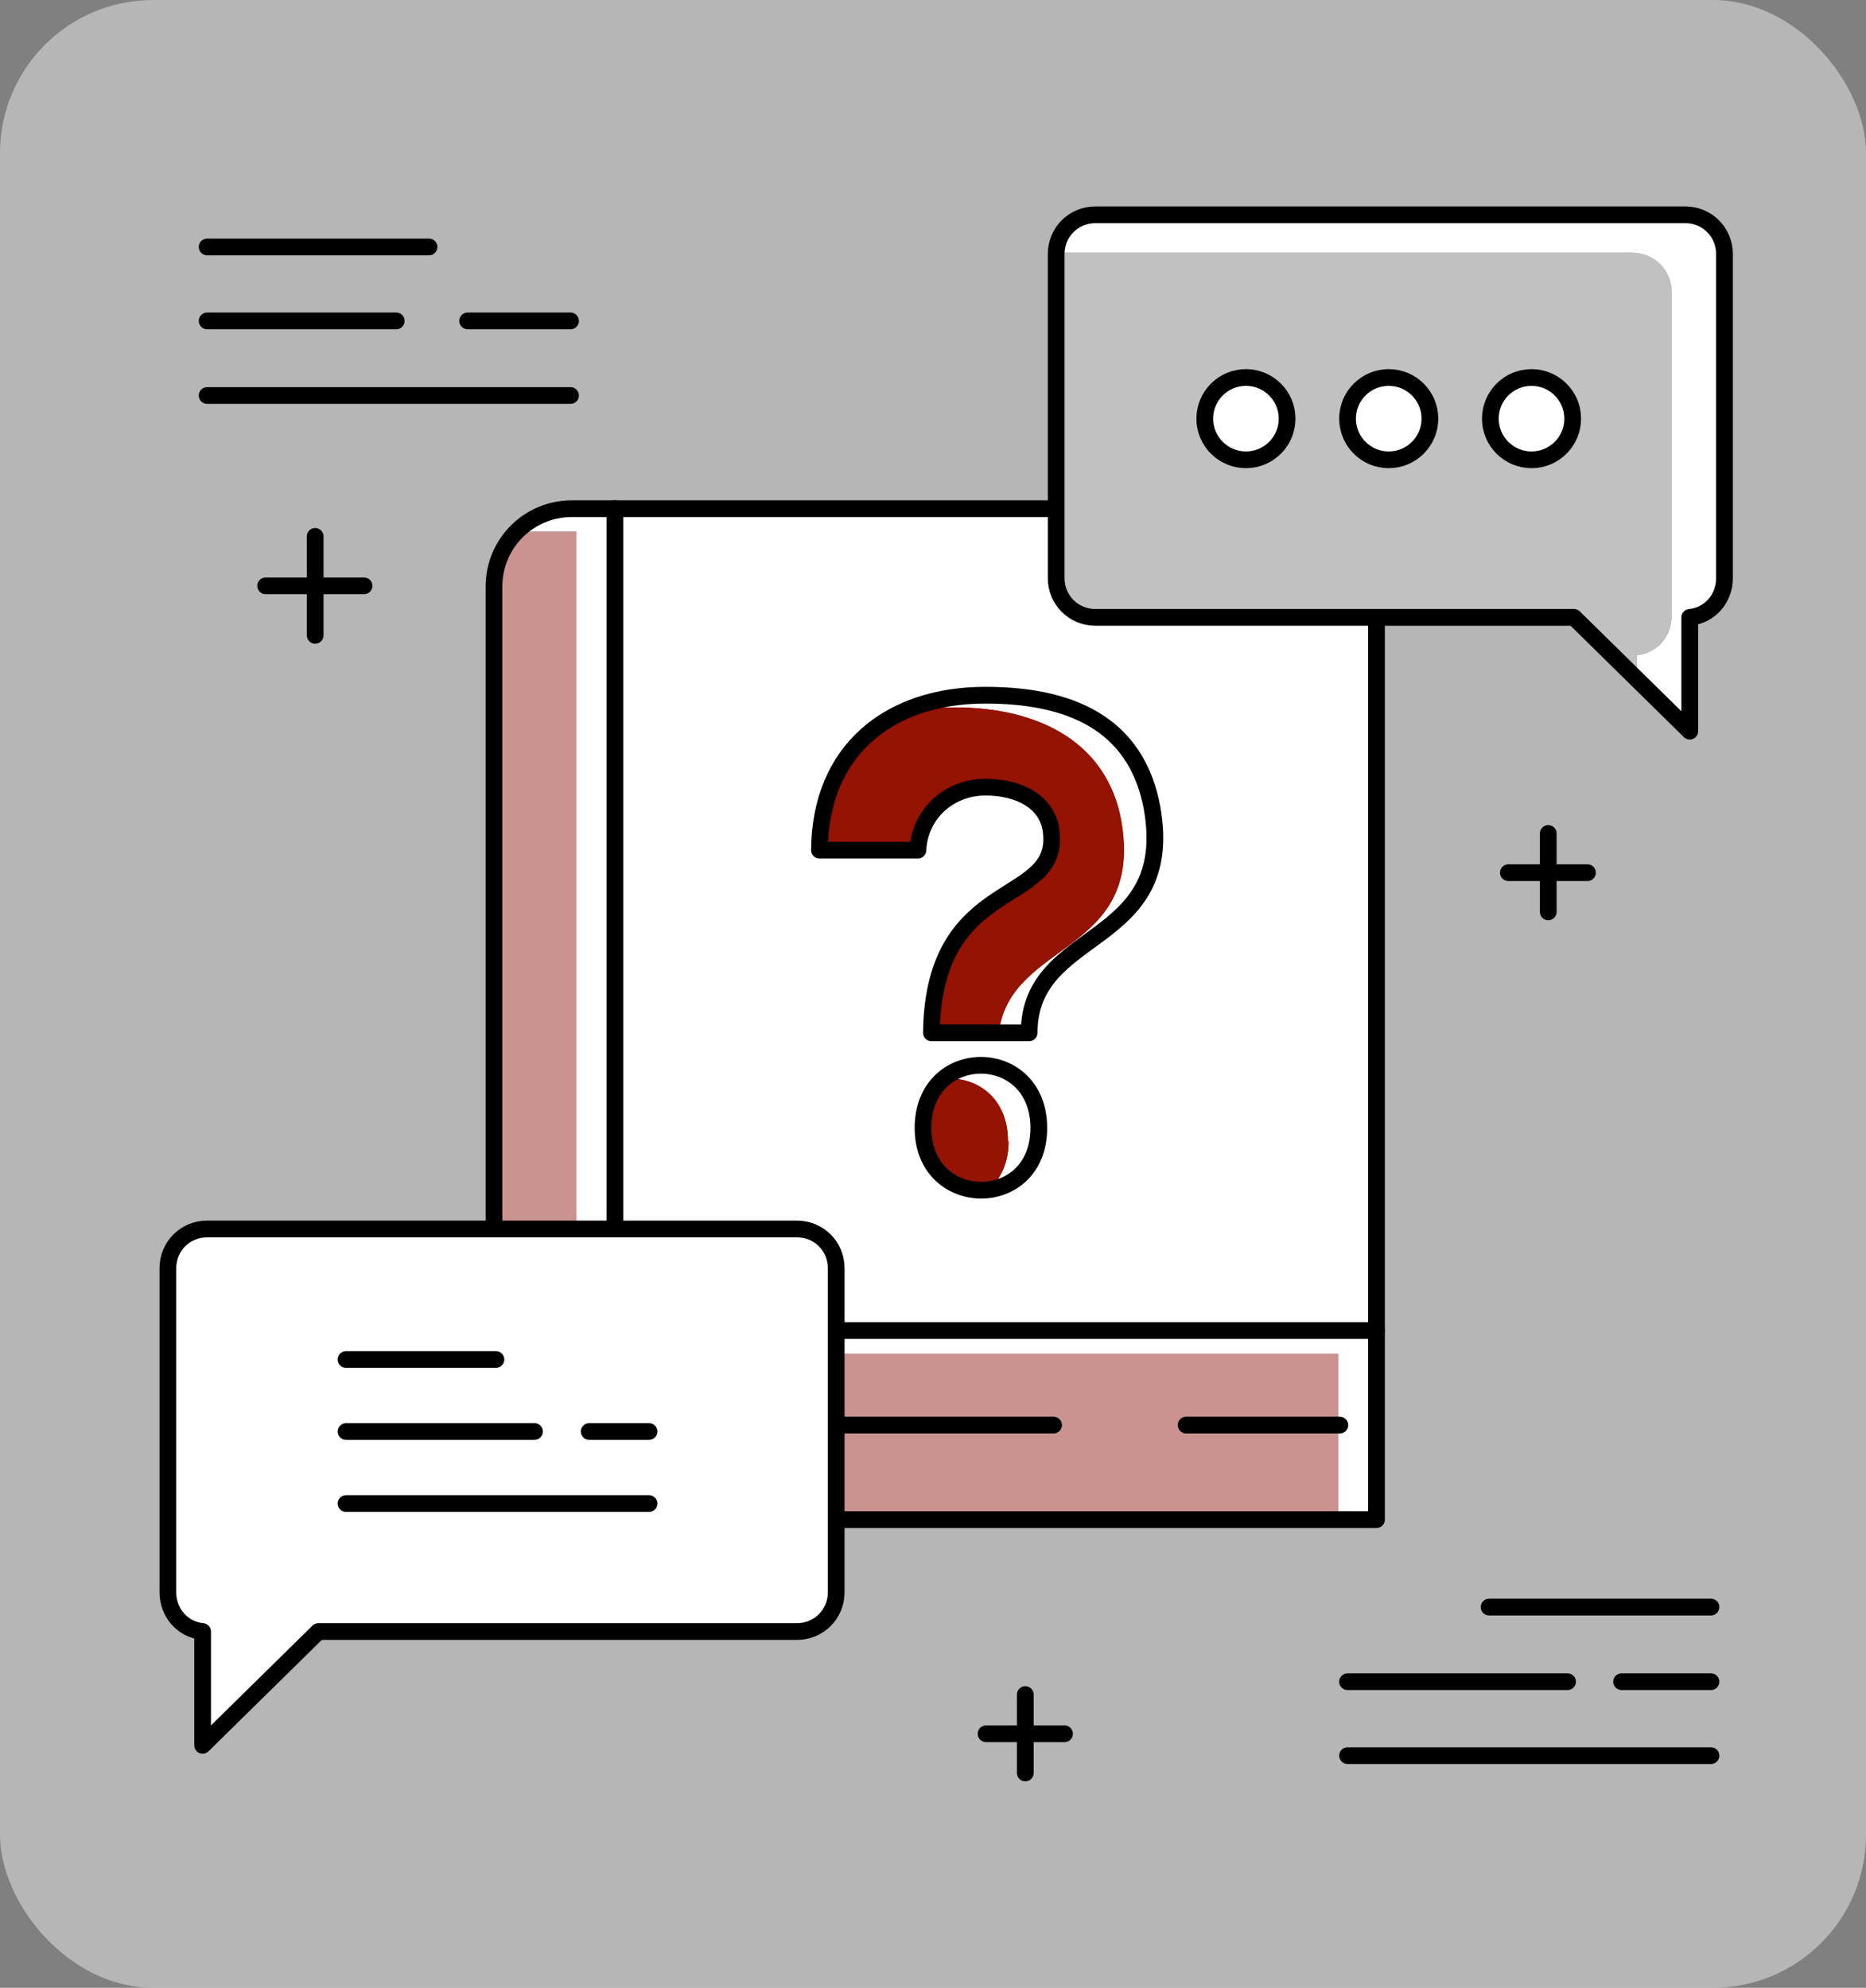 <?xml version="1.0" encoding="UTF-8"?>
<svg id="Layer_1" xmlns="http://www.w3.org/2000/svg" version="1.1" viewBox="0 0 290.1 309.1">
  <rect x="0" y="0" width="290.1" height="309.1" fill="#808080" stroke="none"/>
  <!-- Generator: Adobe Illustrator 29.0.0, SVG Export Plug-In . SVG Version: 2.1.0 Build 186)  -->
  <defs>
    <style>
      .st0 {
        fill: #fff;
      }

      .st1 {
        fill: #941303;
      }

      .st2 {
        fill: #ededed;
        opacity: .5;
      }

      .st3 {
        fill: none;
        stroke: #000;
        stroke-linecap: round;
        stroke-linejoin: round;
        stroke-width: 2.6px;
      }

      .st4 {
        fill: #c1c1c1;
      }

      .st5 {
        fill: #cb9390;
      }
    </style>
  </defs>
  <rect class="st2" width="290.1" height="309.1" rx="23.8" ry="23.8"/>
  <g>
    <g>
      <g>
        <g>
          <g>
            <g>
              <path class="st0" d="M95.5,79.1v127.8h-4c-.3,0-.6,0-.8,0-.1,0-.2,0-.4,0-.2,0-.5,0-.7,0v-124.3h-6.7c-1,0-2.1.1-3,.4,2.2-2.5,5.4-4,9-4h6.6Z"/>
              <path class="st5" d="M89.6,82.8v124.3c-.2,0-.4,0-.6,0-.2,0-.4,0-.6.1-.2,0-.4,0-.6.1-.7.2-1.4.4-2.1.7-.2,0-.4.2-.5.2-.1,0-.2.1-.4.2-.1,0-.2.1-.3.2,0,0,0,0-.1,0-.3.2-.6.3-.9.5,0,0,0,0-.1.1-.2.1-.4.3-.6.4-.2.1-.4.3-.6.4-.4.3-.7.6-1,.9-2.6,2.6-4.3,6.3-4.3,10.3V91.2c0-3.1,1.2-5.9,3.1-8.1,1-.2,2-.4,3-.4h6.7Z"/>
              <path class="st0" d="M214,206.9v29.4h-5.9v-25.8h-118.4v-3.5c.2,0,.5,0,.7,0,.1,0,.2,0,.4,0,.3,0,.6,0,.8,0h122.4Z"/>
              <path class="st5" d="M208,210.5v25.8h-116.5c-8.1,0-14.7-6.6-14.7-14.7h0c0-4.1,1.7-7.8,4.3-10.4.3-.3.7-.6,1-.9.2-.2.4-.3.6-.4.2-.1.4-.3.6-.4,0,0,.1,0,.1-.1.3-.2.6-.4.9-.5,0,0,.1,0,.1,0,.1,0,.2-.1.3-.2.1,0,.2-.1.4-.2.2,0,.4-.2.5-.2.7-.3,1.4-.5,2.1-.7.2,0,.4,0,.6-.1.2,0,.4,0,.6-.1.2,0,.4,0,.6,0v3.5h118.4Z"/>
              <path class="st5" d="M89.6,82.8v127.8h-4c-1.6,0-3.1.2-4.5.7-1.6.5-3,1.3-4.3,2.2v-122.2c0-3.1,1.2-5.9,3.1-8.1,1-.2,2-.4,3-.4h6.7Z"/>
              <path class="st5" d="M208,210.5v25.8h-116.5c-8.1,0-14.7-6.6-14.7-14.7v-8.2c1.3-1,2.7-1.7,4.3-2.2,1.4-.4,2.9-.7,4.5-.7h122.4Z"/>
              <path class="st0" d="M214,79.1v127.8h-118.4v-127.8h118.4Z"/>
            </g>
            <g>
              <polyline class="st3" points="95.5 79.1 214 79.1 214 206.9"/>
              <path class="st3" d="M76.8,221.5V91.2c0-6.7,5.4-12.1,12.1-12.1h6.7v127.8"/>
              <path class="st3" d="M214,206.9v29.4h-122.4c-8.1,0-14.7-6.6-14.7-14.7h0c0-4.1,1.7-7.8,4.3-10.4,2.7-2.7,6.3-4.3,10.4-4.3h122.4Z"/>
              <line class="st3" x1="184.4" y1="221.6" x2="208.3" y2="221.6"/>
              <line class="st3" x1="103.9" y1="221.6" x2="163.8" y2="221.6"/>
            </g>
          </g>
          <path class="st0" d="M160,160.5h-4.6c1.8-14.1,22.6-12,19-32.9-2.2-11.8-12.3-17.5-25.9-17.5s-7,.5-10,1.5c4.1-2.3,9.1-3.6,14.8-3.6,13.5,0,23.7,5.7,25.9,17.5,3.9,21.9-19.1,18.5-19.1,35Z"/>
          <path class="st1" d="M155.4,160.5h-10.6c.3-24.8,20.3-19.4,18.6-31.5-.6-4.4-4.8-6.7-10.2-6.7s-5,.8-6.8,2.2c-2.2,1.7-3.5,4.3-3.7,7.5h-15.3c0-9.7,4.2-16.7,11-20.5,3-1,6.4-1.5,10-1.5,13.5,0,23.7,5.7,25.9,17.5,3.7,20.9-17.1,18.7-19,32.9Z"/>
          <path class="st0" d="M161.6,175.4c0,5.9-3.8,9.1-7.9,9.6,1.8-1.6,3.1-4.1,3.1-7.5,0-7-5.3-10.2-10.1-9.6,5.2-4.5,14.9-2,14.9,7.6Z"/>
          <path class="st1" d="M156.8,177.5c0,3.4-1.3,5.9-3.1,7.5-4.8.6-10.2-2.6-10.2-9.6s1.3-5.9,3.1-7.6c4.8-.6,10.1,2.6,10.1,9.6Z"/>
          <path class="st1" d="M155.4,160.5h-10.6c.3-24.8,20.3-19.4,18.6-31.5-.6-4.4-4.8-6.7-10.2-6.7s-5,.8-6.8,2.2c-4.1.7-7.2,3.5-8.2,7.5h-10.8c0-9.7,4.2-16.7,11-20.5,3-1,6.4-1.5,10-1.5,13.5,0,23.7,5.7,25.9,17.5,3.7,20.9-17.1,18.7-19,32.9Z"/>
          <path class="st1" d="M156.8,177.5c0,3.4-1.3,5.9-3.1,7.5-4.8.6-10.2-2.6-10.2-9.6s1.3-5.9,3.1-7.6c4.8-.6,10.1,2.6,10.1,9.6Z"/>
          <path class="st3" d="M179.1,125.6c3.9,21.9-19.1,18.5-19.1,35h-15.2c.3-24.8,20.3-19.4,18.6-31.5-.6-4.3-4.8-6.7-10.2-6.7s-10.2,3.9-10.5,9.8h-15.3c.1-15.5,10.8-24.1,25.8-24.1s23.7,5.7,25.9,17.5Z"/>
          <path class="st3" d="M143.5,175.4c0-13,18-13,18,0s-18,12.8-18,0Z"/>
          <g>
            <g>
              <path class="st0" d="M268.1,39.5v50.4c0,3.1-2.4,5.8-5.4,6.1v17.7l-8.2-8.1v-3.7c3.1-.3,5.4-2.9,5.4-6.1v-50.4c0-3.4-2.7-6.1-6.1-6.1h-89.5c0-3.3,2.8-5.9,6.1-5.9h91.7c3.4,0,6.1,2.7,6.1,6.1Z"/>
              <path class="st4" d="M259.8,45.4v50.4c0,3.1-2.4,5.8-5.4,6.1v3.7l-9.7-9.6h-74.4c-3.4,0-6.1-2.8-6.1-6.1v-50.4c0,0,0-.1,0-.2h89.5c3.4,0,6.1,2.7,6.1,6.1Z"/>
            </g>
            <path class="st4" d="M259.8,45.4v50.4c0,3.1-2.4,5.8-5.4,6.1v3.7l-9.7-9.6h-74.4c-3.4,0-6.1-2.8-6.1-6.1v-50.4c0,0,0-.1,0-.2h89.5c3.4,0,6.1,2.7,6.1,6.1Z"/>
            <path class="st3" d="M230.3,96h14.4l18,17.7v-17.7c3.1-.3,5.4-2.9,5.4-6.1v-50.4c0-3.4-2.7-6.1-6.1-6.1h-91.7c-3.4,0-6.1,2.7-6.1,6.1v44.4h0v6c0,3.4,2.7,6.1,6.1,6.1h60Z"/>
          </g>
          <g>
            <path class="st0" d="M63.9,253.7h-14.4l-18,17.7v-17.7c-3.1-.3-5.4-2.9-5.4-6.1v-50.4c0-3.4,2.7-6.1,6.1-6.1h91.7c3.4,0,6.1,2.7,6.1,6.1v44.4h0v6c0,3.4-2.7,6.1-6.1,6.1h-60Z"/>
            <path class="st3" d="M63.9,253.7h-14.4l-18,17.7v-17.7c-3.1-.3-5.4-2.9-5.4-6.1v-50.4c0-3.4,2.7-6.1,6.1-6.1h91.7c3.4,0,6.1,2.7,6.1,6.1v44.4h0v6c0,3.4-2.7,6.1-6.1,6.1h-60Z"/>
          </g>
        </g>
        <g>
          <circle class="st0" cx="193.7" cy="65.1" r="6.4"/>
          <circle class="st3" cx="193.7" cy="65.1" r="6.4"/>
        </g>
        <g>
          <circle class="st0" cx="215.9" cy="65.1" r="6.4"/>
          <circle class="st3" cx="215.9" cy="65.1" r="6.4"/>
        </g>
        <g>
          <circle class="st0" cx="238.1" cy="65.1" r="6.4"/>
          <circle class="st3" cx="238.1" cy="65.1" r="6.4"/>
        </g>
        <g>
          <line class="st3" x1="53.8" y1="211.4" x2="77.1" y2="211.4"/>
          <line class="st3" x1="91.6" y1="222.6" x2="100.9" y2="222.6"/>
          <line class="st3" x1="53.8" y1="222.6" x2="83.1" y2="222.6"/>
          <line class="st3" x1="53.8" y1="233.8" x2="100.9" y2="233.8"/>
        </g>
      </g>
      <g>
        <g>
          <line class="st3" x1="240.7" y1="129.6" x2="240.7" y2="141.8"/>
          <line class="st3" x1="246.8" y1="135.7" x2="234.5" y2="135.7"/>
        </g>
        <g>
          <line class="st3" x1="159.4" y1="263.5" x2="159.4" y2="275.7"/>
          <line class="st3" x1="165.5" y1="269.6" x2="153.3" y2="269.6"/>
        </g>
        <g>
          <line class="st3" x1="49" y1="83.4" x2="49" y2="98.8"/>
          <line class="st3" x1="56.6" y1="91.1" x2="41.3" y2="91.1"/>
        </g>
      </g>
    </g>
    <g>
      <line class="st3" x1="32.2" y1="61.5" x2="88.7" y2="61.5"/>
      <line class="st3" x1="72.7" y1="49.9" x2="88.7" y2="49.9"/>
      <line class="st3" x1="32.2" y1="49.9" x2="61.6" y2="49.9"/>
      <line class="st3" x1="32.2" y1="38.4" x2="66.7" y2="38.4"/>
    </g>
    <g>
      <line class="st3" x1="266" y1="273" x2="209.5" y2="273"/>
      <line class="st3" x1="243.7" y1="261.5" x2="209.5" y2="261.5"/>
      <line class="st3" x1="266" y1="261.5" x2="252.1" y2="261.5"/>
      <line class="st3" x1="266" y1="249.9" x2="231.5" y2="249.9"/>
    </g>
  </g>
</svg>